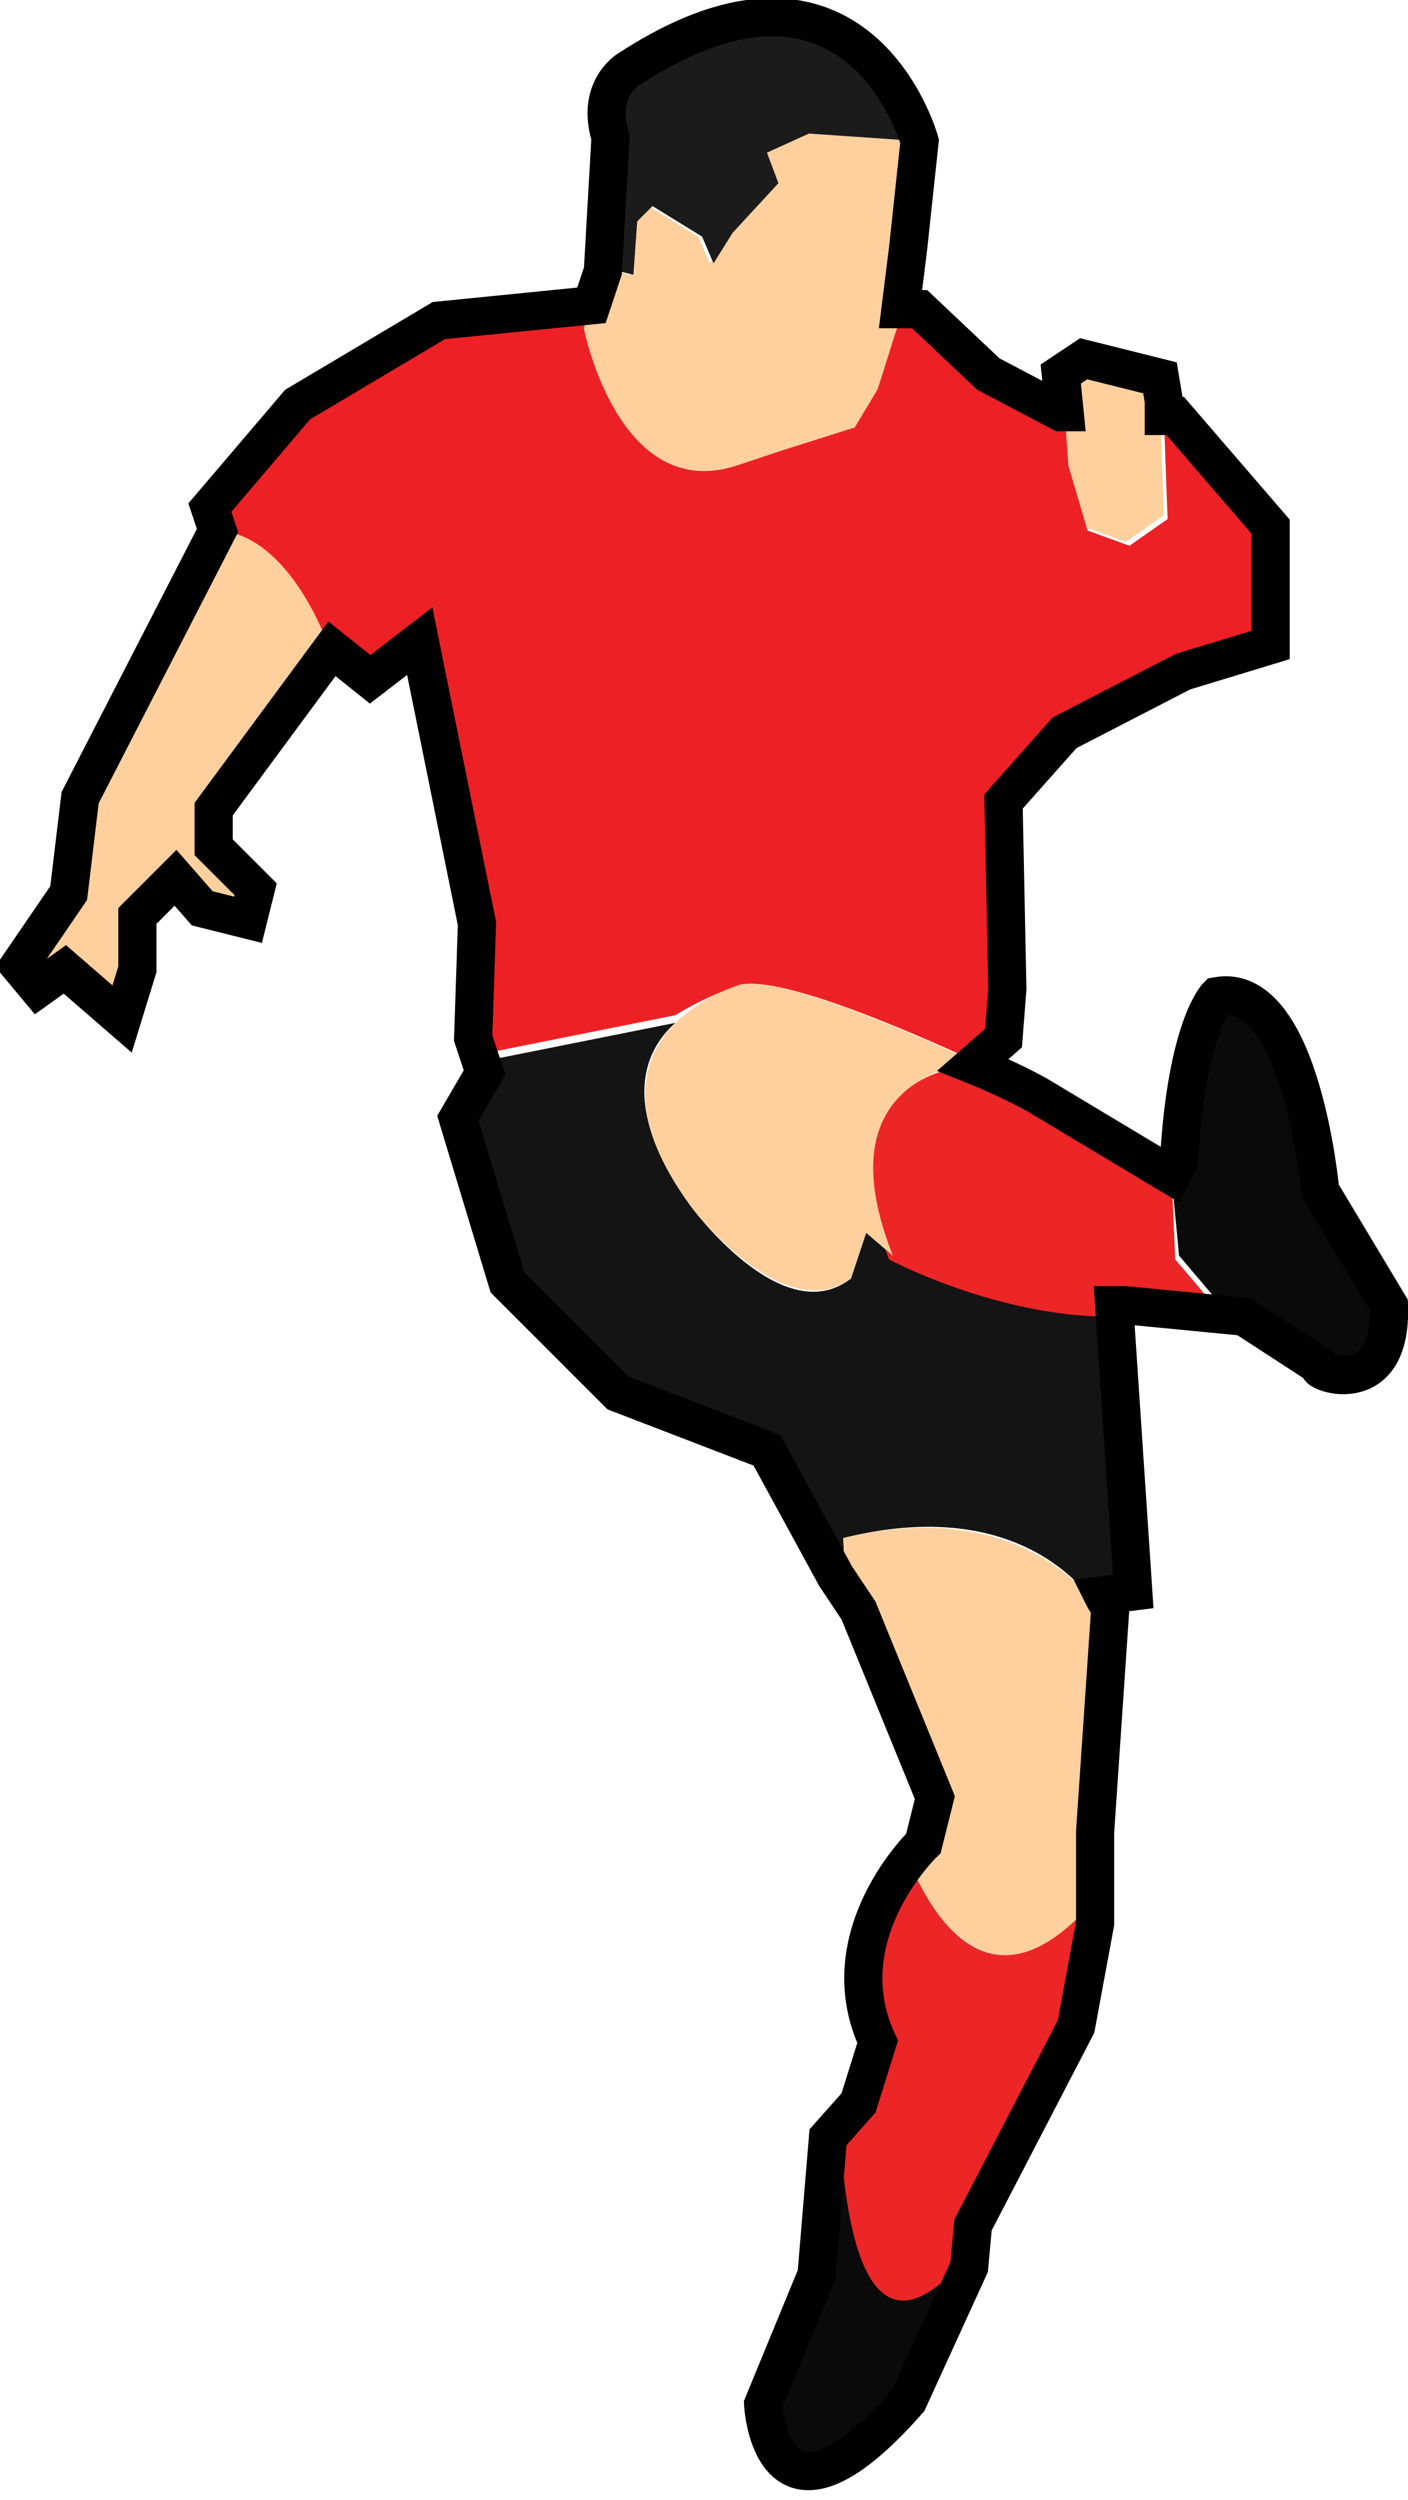 <?xml version="1.0" encoding="utf-8"?>
<!-- Generator: Adobe Illustrator 19.0.0, SVG Export Plug-In . SVG Version: 6.00 Build 0)  -->
<svg version="1.1" id="Livello_1" xmlns="http://www.w3.org/2000/svg" xmlns:xlink="http://www.w3.org/1999/xlink" x="0px" y="0px"
	 viewBox="0 0 36.9 65.5" style="enable-background:new 0 0 36.9 65.5;" xml:space="preserve">
<style type="text/css">
	.st0{fill:#FED09E;}
	.st1{fill:#1C1B1C;}
	.st2{fill:#ED2125;}
	.st3{fill:#141414;}
	.st4{fill:#0B0A0B;}
	.st5{fill:#EC2527;}
	.st6{fill:none;stroke:#000000;}
</style>
<g id="XMLID_28_">
	<g id="XMLID_30_">
		<path id="XMLID_44_" class="st0" d="M5.8,13.9l-3.6,7l-0.3,2.5l-1.3,1.9L1,25.9l0.7-0.5l1.5,1.3l0.4-1.3v-1.4l1-1l0.7,0.8l1.2,0.3
			l0.2-0.8l-1.1-1.1v-1l3.2-4.4C8.7,16.9,7.7,14,5.8,13.9z"/>
		<polygon id="XMLID_43_" class="st0" points="28.3,9.4 27.7,9.8 27.9,12.1 28.4,13.8 29.5,14.2 30.5,13.5 30.4,10.5 30.3,9.9 		"/>
		<path id="XMLID_42_" class="st0" d="M20.1,4l0.2,0.8l-1.2,1.3l-0.5,0.8l-0.3-0.7l-1.3-0.8l-0.4,0.4l-0.1,1.4l-0.8-0.2l0,0.2
			l-0.4,1.4c0,0,0.9,4.6,4,3.6l1.2-0.4l1.9-0.6l0.6-1l0.6-1.9l0.2-1.8l0.3-2.8l-2.9-0.2L20.1,4z"/>
		<path id="XMLID_41_" class="st1" d="M16.5,1.9c0,0-0.9,0.5-0.5,1.8l-0.2,3.3l0.8,0.2l0.1-1.4l0.4-0.4l1.3,0.8l0.3,0.7l0.5-0.8
			l1.2-1.3L20.1,4l1.1-0.5l2.9,0.2C24.1,3.7,22.5-2.1,16.5,1.9z"/>
		<path id="XMLID_40_" class="st2" d="M19.4,25.8c1-0.2,3.7,0.9,5.7,1.8l0.2,0.1l0.1,0.1c0.1,0,0.1,0.1,0.2,0.1l0.8-0.7l0.1-1.3
			L26.3,21l1.6-1.8l3.1-1.6l2.3-0.7v-3.1l-2.5-2.9l-0.3,0l0.1,2.7l-1,0.7l-1.1-0.4l-0.5-1.7l-0.1-1.4l-0.1,0l-1.9-1l-1.8-1.7l-0.5,0
			l0,0.2L23,10.2l-0.6,1l-1.9,0.6l-1.2,0.4c-3.1,1-4-3.6-4-3.6L15.5,8l-4,0.4l-3.7,2.2l-2.3,2.7l0.2,0.6l0,0c1.9,0.1,2.9,3,2.9,3
			l-0.2,0.2l1,0.8l1.3-1l1.5,7.4l-0.1,3l0.3,0.9l0.3-0.6l5-1C18.5,26.1,19.4,25.8,19.4,25.8z"/>
		<path id="XMLID_37_" class="st3" d="M25.3,27.7l-0.2-0.1C25.2,27.7,25.2,27.7,25.3,27.7L25.3,27.7z M28.9,34.4
			c-2.8-0.1-5.5-1.5-5.5-1.5l-0.7-0.6l-0.4,1.2c-1.8,1.4-4.2-1.9-4.2-1.9c-1.8-2.5-1.3-4-0.4-4.8l-5,1l-1,1.8l1.3,4.3l2.9,2.9
			l3.9,1.5l1.8,3.3l0.6,0.9l-0.1-2.2c4-1,5.9,0.8,6.5,1.6l0.8-0.1L28.9,34.4z"/>
		<path id="XMLID_36_" class="st0" d="M28.5,50.1v-1.9l0.4-5.9c0,0-1.8-3.2-6.8-2l0.1,2.2l2,4.9l-0.3,1.2c0,0,0,0-0.1,0.1
			C24.4,50.2,25.9,52.7,28.5,50.1z"/>
		<path id="XMLID_35_" class="st4" d="M22.1,55.5l-0.6,0.7l-0.3,3.6l-1.4,3.4c0,0,0.2,4,3.8-0.1l1.6-3.5l0-0.3
			C22.6,62.1,22.1,57.5,22.1,55.5z"/>
		<path id="XMLID_34_" class="st5" d="M23.8,48.7c-0.5,0.5-2.3,2.6-1.1,5.1l-0.5,1.6l-0.2,0.2c0.1,2,0.5,6.6,3.1,3.8l0.1-0.8
			l2.7-5.2l0.5-2.7v-0.6C25.9,52.7,24.4,50.2,23.8,48.7z"/>
		<path id="XMLID_33_" class="st5" d="M30.7,30.7l-3.5-2c0,0-0.7-0.4-1.8-0.8c-1.4,0.2-3.6,1.2-2.1,5.1l0,0c0,0,2.8,1.5,5.8,1.5
			l3.1,0.3l0.3,0.2l-1.7-2L30.7,30.7z"/>
		<path id="XMLID_32_" class="st0" d="M25.5,27.8c-2-0.9-5-2.2-6.1-2c0,0-4.6,1.3-1.3,5.8c0,0,2.4,3.2,4.2,1.9l0.4-1.2l0.7,0.6
			C21.9,29.1,24,28.1,25.5,27.8z"/>
		<path id="XMLID_31_" class="st4" d="M36.4,34.2l-1.8-3c0,0-0.5-5.5-2.7-5.1c0,0-0.8,0.8-1,4.3l-0.2,0.4l0,0l0.2,2.1l1.7,2l1.7,1.1
			C34.3,35.9,36.5,36.8,36.4,34.2z"/>
	</g>
	<path id="XMLID_29_" class="st6" d="M36.4,34.2l-1.8-3c0,0-0.5-5.5-2.7-5.1c0,0-0.8,0.8-1,4.3l-0.2,0.4l-3.5-2.1
		c0,0-0.7-0.4-1.7-0.8l0.8-0.7l0.1-1.3L26.3,21l1.6-1.8l3.1-1.6l2.3-0.7v-3.1l-2.5-2.9l-0.3,0l0-0.4l-0.1-0.6l-2-0.5l-0.6,0.4l0.1,1
		l-0.1,0l-1.9-1l-1.8-1.7l-0.5,0l0.2-1.6l0.3-2.8c0,0-1.6-5.8-7.6-1.9c0,0-0.9,0.5-0.5,1.8l-0.2,3.5L15.5,8l-4,0.4l-3.7,2.2
		l-2.3,2.7l0.2,0.6l-3.6,7l-0.3,2.5l-1.3,1.9L1,25.9l0.7-0.5l1.5,1.3l0.4-1.3v-1.4l1-1l0.7,0.8l1.2,0.3l0.2-0.8l-1.1-1.1v-1l3.1-4.2
		l1,0.8l1.3-1l1.5,7.4l-0.1,3l0.3,0.9l-0.7,1.2l1.3,4.3l2.9,2.9l3.9,1.5l1.8,3.3l0.6,0.9l2,4.9l-0.3,1.2c0,0-2.5,2.4-1.2,5.2
		l-0.5,1.6l-0.8,0.9l-0.3,3.6l-1.4,3.4c0,0,0.2,4,3.8-0.1l1.6-3.5l0.1-1.1l2.7-5.2l0.5-2.7v-2.4l0.4-5.9c0,0-0.1-0.1-0.2-0.3
		l0.8-0.1l-0.5-7.5c0.1,0,0.2,0,0.3,0l3.1,0.3l2,1.3C34.3,35.9,36.5,36.8,36.4,34.2z"/>
</g>
</svg>
